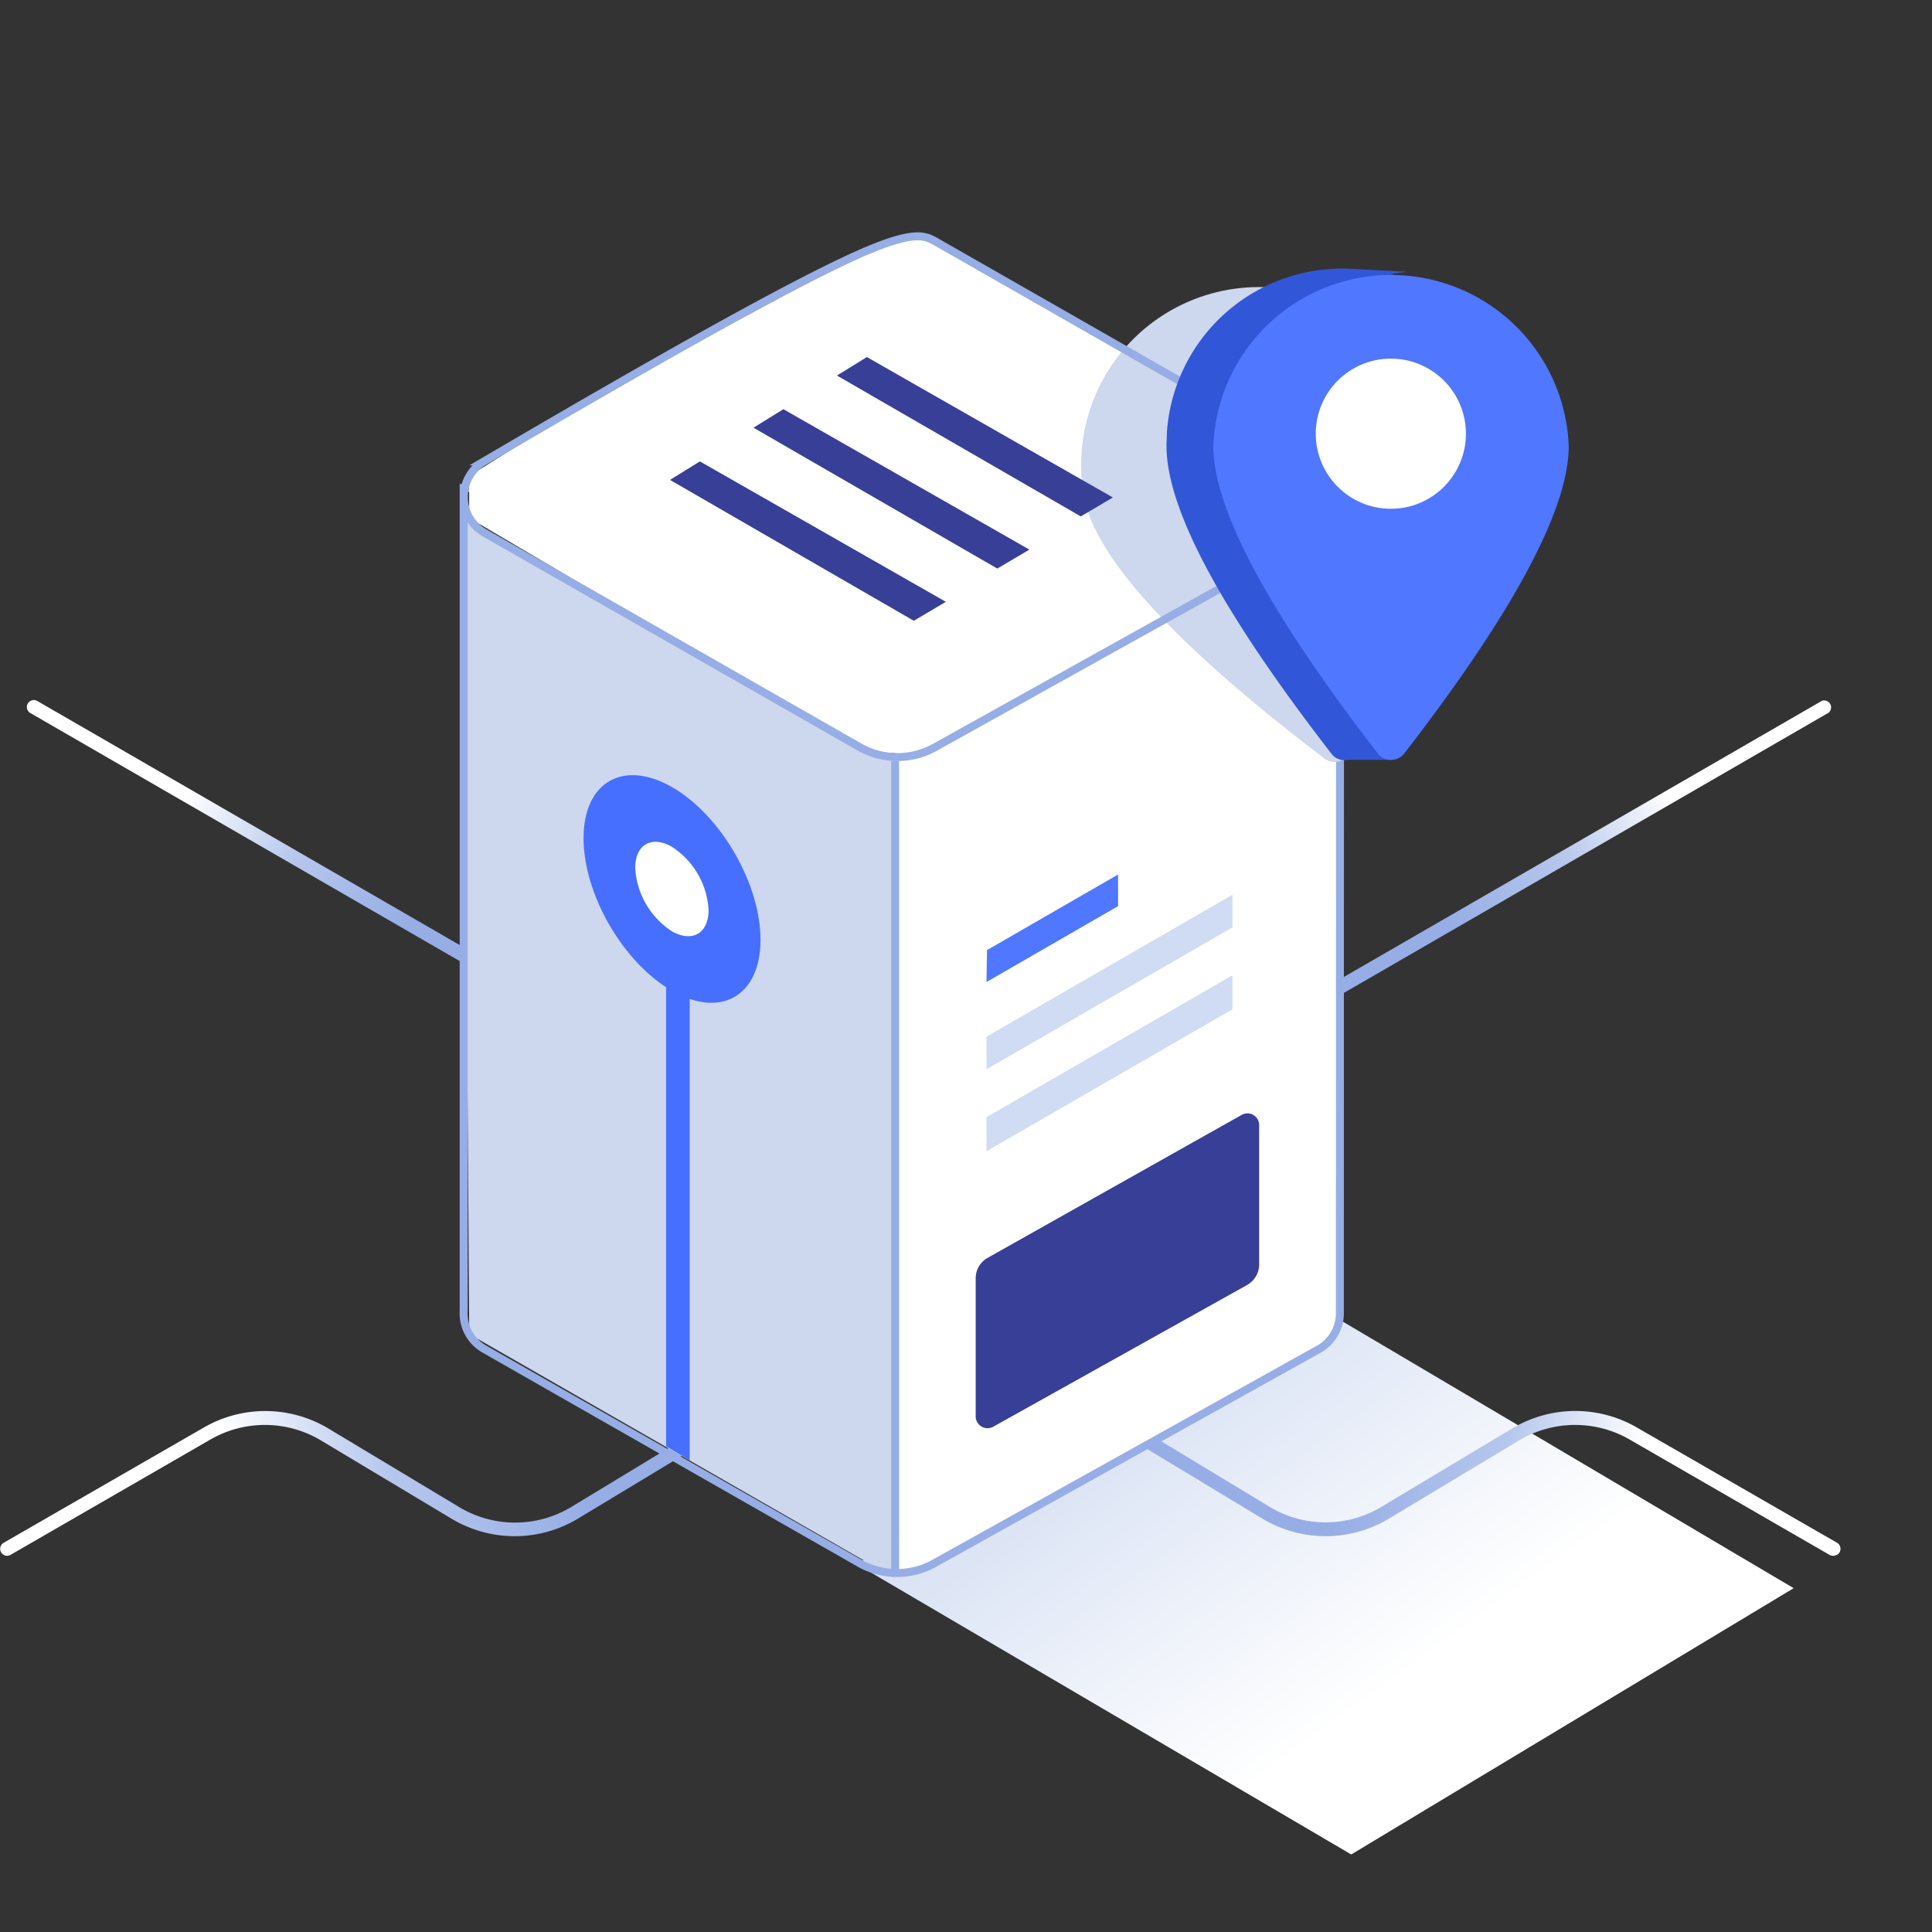 <svg xmlns="http://www.w3.org/2000/svg" xmlns:xlink="http://www.w3.org/1999/xlink" viewBox="0 0 299 299"><rect x="0" y="0" width="299" height="299" fill="#333333" stroke="none"/><defs><linearGradient id="Безымянный_градиент_5" x1=".49" y1="8.83" x2="-.32" y2="8.8" gradientTransform="matrix(-67.41 0 0 14.33 68.41 100.48)" gradientUnits="userSpaceOnUse"><stop offset="0" stop-color="#fff"/><stop offset=".45" stop-color="#b6c7ed"/><stop offset="1" stop-color="#96aee5"/></linearGradient><linearGradient id="Безымянный_градиент_3" x1="-2.25" y1="3.24" x2="-1.36" y2="3.54" gradientTransform="matrix(-46.48 0 0 26.85 157.75 42.32)" gradientUnits="userSpaceOnUse"><stop offset="0" stop-color="#fff"/><stop offset=".49" stop-color="#b6c7ed"/><stop offset="1" stop-color="#96aee5"/></linearGradient><linearGradient id="Безымянный_градиент_3-2" x1=".47" y1="3.24" x2="1.36" y2="3.54" gradientTransform="matrix(46.48 0 0 26.85 3.27 42.32)" xlink:href="#Безымянный_градиент_3"/><linearGradient id="Безымянный_градиент_2" x1="2.77" y1="298.68" x2="2.2" y2="299.13" gradientTransform="matrix(111.01 0 0 -63.01 -81.52 19073.26)" gradientUnits="userSpaceOnUse"><stop offset="0" stop-color="#fff"/><stop offset="1" stop-color="#d9e2f4"/></linearGradient><linearGradient id="Безымянный_градиент_5-2" x1="2.41" y1="9" x2="1.72" y2="8.98" gradientTransform="matrix(67.41 0 0 14.33 91 100.48)" xlink:href="#Безымянный_градиент_5"/><style>.cls-5{fill:#cdd7ed}.cls-6{fill:#fff}.cls-7{fill:none;stroke:#96aee5;stroke-width:1.23px}.cls-8{fill:#d0dcf3}.cls-9{fill:#5077ff}.cls-10{fill:#466fff}.cls-11{fill:#373f97}</style></defs><g id="Слой_2" data-name="Слой 2"><g id="Layer_2" data-name="Layer 2"><g id="Слой_2-2" data-name="Слой 2"><g id="Слой_1-2" data-name="Слой 1-2"><path d="M1.08 240.78a1.08 1.08 0 01-.54-2l31-17.85a19 19 0 0119.32.17L71 233.2a16.83 16.83 0 0017.45 0l33.17-20.11a1.07 1.07 0 111.11 1.84L89.49 235a19 19 0 01-19.67 0L49.7 222.94a16.89 16.89 0 00-17.13-.16L1.62 240.64a1.14 1.14 0 01-.54.14z" fill="url(#Безымянный_градиент_5)" id="Path-60"/><path d="M199.06 158.66a1.08 1.08 0 01-.54-2L282 108.44a1.08 1.08 0 011 1.86l-83.4 48.21a1 1 0 01-.54.15z" fill="url(#Безымянный_градиент_3)" id="Path-61"/><path d="M88.59 158.66a1 1 0 01-.53-.15L4.61 110.3a1.08 1.08 0 011.08-1.86l83.44 48.21a1.09 1.09 0 01.36 1.49 1.1 1.1 0 01-.9.51z" fill="url(#Безымянный_градиент_3-2)"/><g id="Слой_2-2-2" data-name="Слой 2-2"><g id="Layer_2-2" data-name="Layer 2"><path id="Path-15" fill="url(#Безымянный_градиент_2)" d="M132.51 242.03L209.12 287l68.47-41.21-71.81-42.46-73.27 38.7z"/><path class="cls-5" d="M138.53 244.26l-65.91-37.8-.88-126.38 66.79 37.69v126.49z"/><path id="Path-49" class="cls-6" d="M138.53 116.42l.6 126.99 5.46-1.5 61.08-34.19 1.85-3.63.24-122.83-69.23 35.16z"/><path class="cls-7" d="M207.39 75.52H71.76v127.29a6.37 6.37 0 003.24 6l58.33 33.28a11.84 11.84 0 0011.26-.15l59.77-33.28a6.42 6.42 0 003-5.64z"/><path class="cls-6" d="M141.88 116.78l-7.36-.45-10-5.57-51.91-30.61v-6.46l19.65-12.38 42.35-22.69 7.5-2.05 17.2 9.09 30.38 16.66 10.78 17.95-16.91 14.2-41.68 22.31z"/><path id="Combined-Shape" class="cls-5" d="M208.77 116.39q16.11-38.48 12.33-52.63A27.51 27.51 0 00168 78q3.78 14.14 37 39.41a2.52 2.52 0 003.52-.48 2.65 2.65 0 00.25-.54z"/><path id="Path-25" class="cls-8" d="M190.73 138.48v5.05l-38.06 21.95v-5.04l38.06-21.96z"/><path id="Path-25-2" class="cls-9" d="M173.04 135.34v4.89l-20.37 11.75.08-4.94 20.29-11.7z"/><path id="Path-25-3" class="cls-8" d="M190.73 150.94v5.27l-38.06 21.95v-5.27l38.06-21.95z"/><path id="Fill-1" class="cls-10" d="M104.05 121.84c7.56 4.37 13.67 15 13.65 23.65s-6.18 12.2-13.74 7.83-13.67-14.95-13.65-23.64 6.17-12.2 13.74-7.84"/><path id="Path-47" class="cls-10" d="M106.74 134.06V226l-3.65-2.17v-89.77h3.65z"/><path id="Fill-1-2" class="cls-6" d="M104 131.06a12.46 12.46 0 015.66 9.8c0 3.6-2.56 5.06-5.7 3.25a12.51 12.51 0 01-5.65-9.81c0-3.6 2.56-5.05 5.69-3.24"/><path class="cls-7" d="M74.89 71.41A6.41 6.41 0 0075 82.47l58 33.13a11.87 11.87 0 0011.66.07l59.57-33.17a6.4 6.4 0 002.48-8.69 6.44 6.44 0 00-2.42-2.44l-59.51-34c-2-1.12-4.09-2-16.77 4.3-9.63 4.74-25.66 13.64-53.12 29.74z"/><path id="Path" class="cls-11" d="M134.16 55.26l38.07 21.73-4.97 2.93-37.73-21.8 4.63-2.86z"/><path id="Path-2-3" class="cls-11" d="M108.32 71.41l38.06 21.73-4.96 2.93-37.73-21.8 4.63-2.86z"/><path id="Path-3" class="cls-11" d="M121.24 63.33l38.07 21.73-4.97 2.93-37.73-21.8 4.63-2.86z"/><path id="Combined-Shape-3" d="M209.59 41.63a27.2 27.2 0 00-29 25.31c0 .69-.06 1.39-.06 2.09q0 14.64 25.54 47.63a2.45 2.45 0 00.45.46 2.49 2.49 0 002 .47h6.64v-7.76Q235.64 82.1 235.62 69a27.52 27.52 0 00-20.37-26.58l2.47-.36z" fill="#3157d8"/><path id="Combined-Shape-4" class="cls-9" d="M213.27 116.66q-25.49-33-25.49-47.63a27.52 27.52 0 0155 0q0 14.64-25.49 47.63a2.61 2.61 0 01-3.67.35 2.89 2.89 0 01-.35-.35z"/><circle id="Oval" class="cls-6" cx="215.25" cy="67.12" r="11.62"/><path id="Path-48" class="cls-11" d="M151 197.8v21.4a1.83 1.83 0 002.72 1.6L193 198.87a3.67 3.67 0 001.87-3.19v-21.55a1.81 1.81 0 00-1.82-1.82 1.81 1.81 0 00-.88.23l-39.24 22.08a3.64 3.64 0 00-1.93 3.18z"/><path id="Path-64" class="cls-7" d="M138.53 117.77v125.37"/><path fill="none" d="M0 0h299v299H0z"/></g></g><path d="M283.69 240.78a1.14 1.14 0 01-.54-.14l-30.95-17.86a16.89 16.89 0 00-17.13.16L215 235a19 19 0 01-19.67 0l-18-10.87c-.51-.31.26-.31.57-.82s.82-.87 1.33-.55l17.19 10.4a16.77 16.77 0 0017.44 0L234 221.09a19 19 0 0119.32-.17l31 17.85a1.09 1.09 0 01.36 1.49 1.1 1.1 0 01-.9.51z" fill="url(#Безымянный_градиент_5-2)"/></g></g></g></g></svg>